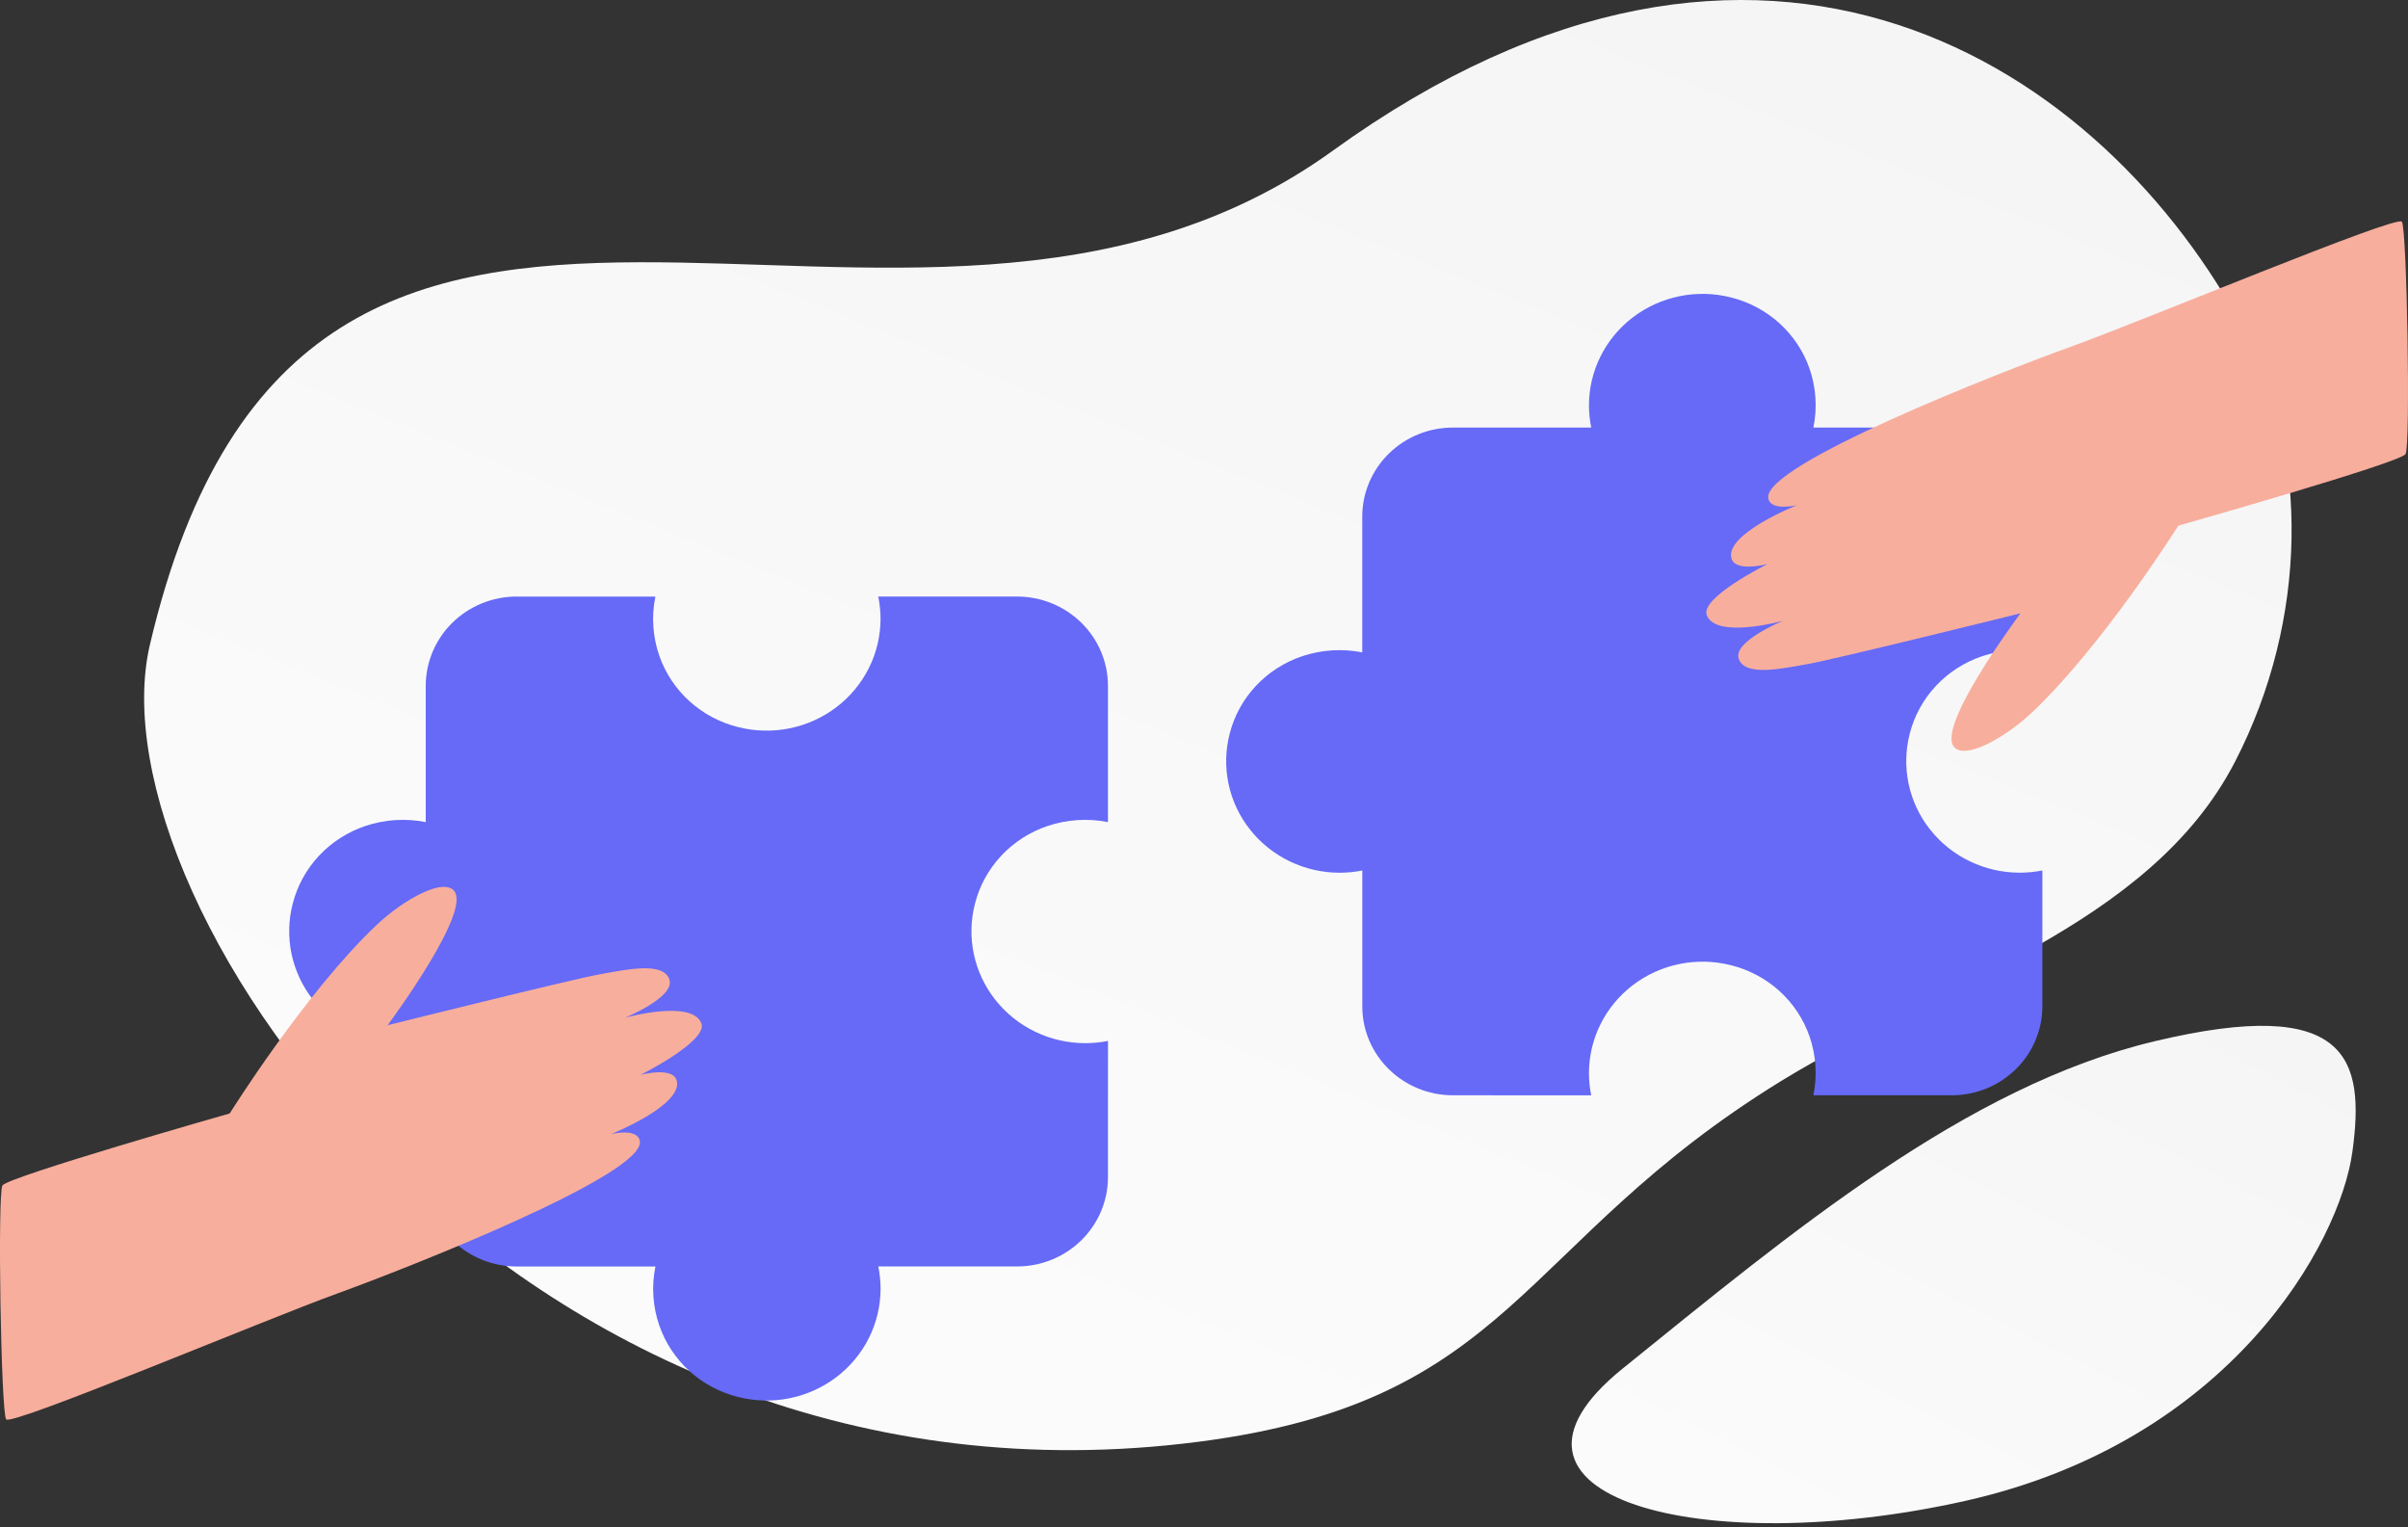 <svg width="440" height="279" viewBox="0 0 440 279" fill="none" xmlns="http://www.w3.org/2000/svg">
<rect x="0" y="0" width="440" height="279" fill="#333333" stroke="none"/>
<path d="M27.392 117.773C16.227 165.379 94.638 279.432 219.013 263.389C276.859 255.926 277.155 227.21 325.391 197.526C354.142 179.835 392.809 169.345 408.391 139.157C421.849 113.102 421.82 82.625 410.343 60.846C384.531 11.866 322.2 -29.293 243.547 27.521C164.895 84.334 56.203 -5.004 27.392 117.773Z" fill="url(#paint0_linear_441_609)"/>
<path d="M296.486 250.027C327.315 225.13 359.213 198.439 393.678 190.226C429.231 181.747 432.151 193.505 429.848 210.371C427.546 227.236 407.436 263.343 359.116 274.186C310.784 285.032 267.637 273.33 296.486 250.027Z" fill="url(#paint1_linear_441_609)"/>
<path fill-rule="evenodd" clip-rule="evenodd" d="M373.182 94.365V119.173H373.19C369.529 118.447 365.737 118.689 362.202 119.874C358.969 120.959 356.064 122.821 353.751 125.29C351.439 127.759 349.792 130.757 348.962 134.011C348.179 137.018 348.106 140.16 348.749 143.199C349.391 146.237 350.733 149.091 352.67 151.543C354.608 153.995 357.09 155.98 359.928 157.347C362.766 158.713 365.885 159.425 369.046 159.428C370.438 159.426 371.826 159.289 373.19 159.02V183.829C373.19 185.965 372.762 188.08 371.929 190.053C371.096 192.026 369.876 193.819 368.337 195.329C366.799 196.839 364.972 198.037 362.962 198.855C360.952 199.672 358.798 200.092 356.622 200.092H331.35V200.1C332.089 196.506 331.842 192.784 330.636 189.314C329.53 186.14 327.633 183.288 325.118 181.018C322.602 178.748 319.548 177.132 316.233 176.317C313.171 175.548 309.97 175.477 306.875 176.108C303.78 176.739 300.872 178.055 298.375 179.957C295.877 181.859 293.855 184.296 292.463 187.082C291.07 189.868 290.345 192.929 290.341 196.032C290.343 197.399 290.482 198.761 290.757 200.1L265.493 200.092C256.345 200.094 248.927 192.816 248.924 183.836V159.028C247.56 159.297 246.172 159.434 244.78 159.436C241.619 159.433 238.501 158.72 235.663 157.354C232.826 155.987 230.343 154.002 228.406 151.55C226.468 149.098 225.127 146.244 224.484 143.206C223.841 140.168 223.913 137.026 224.696 134.019C225.526 130.765 227.173 127.767 229.485 125.298C231.798 122.829 234.703 120.967 237.936 119.882C241.471 118.697 245.263 118.455 248.924 119.18H248.917V94.372C248.916 92.236 249.345 90.121 250.177 88.147C251.01 86.174 252.23 84.381 253.769 82.871C255.307 81.36 257.134 80.162 259.144 79.345C261.154 78.528 263.309 78.107 265.485 78.108H290.757C290.482 76.768 290.343 75.406 290.341 74.04C290.345 70.937 291.07 67.875 292.462 65.089C293.854 62.303 295.876 59.866 298.374 57.964C300.872 56.062 303.779 54.745 306.874 54.115C309.97 53.484 313.171 53.555 316.233 54.324C319.547 55.141 322.6 56.758 325.115 59.028C327.63 61.298 329.528 64.149 330.636 67.322C331.842 70.791 332.089 74.514 331.35 78.108H356.622C361.016 78.108 365.23 79.821 368.338 82.871C371.445 85.921 373.19 90.058 373.19 94.372L373.182 94.365ZM94.406 108.988H119.758V108.98C119.017 112.586 119.264 116.32 120.474 119.802C121.583 122.986 123.486 125.847 126.01 128.124C128.533 130.402 131.597 132.024 134.922 132.841C137.995 133.612 141.206 133.684 144.311 133.051C147.415 132.417 150.332 131.096 152.837 129.188C155.343 127.28 157.372 124.835 158.768 122.04C160.165 119.246 160.892 116.174 160.896 113.061C160.893 111.691 160.753 110.324 160.478 108.98H185.83C188.013 108.98 190.174 109.402 192.191 110.222C194.207 111.042 196.039 112.244 197.583 113.759C199.126 115.275 200.35 117.074 201.185 119.053C202.021 121.033 202.45 123.155 202.45 125.298V150.186H202.458C198.785 149.458 194.981 149.701 191.435 150.89C188.192 151.978 185.277 153.846 182.958 156.324C180.638 158.801 178.986 161.809 178.154 165.073C177.368 168.089 177.295 171.241 177.94 174.289C178.585 177.337 179.93 180.201 181.874 182.66C183.817 185.12 186.308 187.112 189.155 188.483C192.002 189.854 195.13 190.569 198.301 190.572C199.697 190.57 201.089 190.433 202.458 190.163L202.45 215.043C202.451 224.053 195.015 231.358 185.838 231.361H160.486C160.761 232.704 160.901 234.071 160.903 235.442C160.9 238.555 160.172 241.626 158.775 244.421C157.379 247.215 155.35 249.66 152.845 251.568C150.339 253.476 147.423 254.797 144.318 255.43C141.213 256.064 138.002 255.992 134.93 255.222C131.605 254.404 128.541 252.782 126.017 250.505C123.494 248.227 121.591 245.366 120.482 242.182C119.272 238.701 119.025 234.966 119.766 231.361V231.368H94.415C92.232 231.369 90.07 230.947 88.054 230.127C86.037 229.307 84.205 228.105 82.661 226.59C81.118 225.074 79.894 223.275 79.059 221.296C78.224 219.316 77.794 217.194 77.794 215.051V190.163C76.426 190.433 75.033 190.57 73.637 190.572C70.466 190.569 67.338 189.854 64.491 188.483C61.644 187.112 59.153 185.121 57.209 182.661C55.266 180.201 53.92 177.338 53.276 174.29C52.631 171.241 52.704 168.089 53.49 165.073C54.325 161.81 55.977 158.803 58.297 156.326C60.617 153.849 63.53 151.98 66.772 150.89C70.318 149.701 74.122 149.458 77.794 150.186V125.298C77.794 123.155 78.224 121.033 79.059 119.053C79.894 117.073 81.118 115.274 82.661 113.759C84.205 112.244 86.037 111.042 88.054 110.222C90.07 109.402 92.232 108.98 94.415 108.98" fill="#666AF6"/>
<path d="M1.12 259.292C0.183 257.983 -0.48 218.165 0.443 216.574C1.37 214.987 41.974 203.409 41.974 203.409C41.974 203.409 55.72 181.421 68.678 169.108C73.788 164.247 81.256 160.166 83.088 162.897C84.224 164.589 82.42 168.921 79.87 173.481C79.864 173.496 79.857 173.51 79.847 173.522C76.296 179.865 71.321 186.618 70.853 187.252C70.84 187.267 70.827 187.282 70.816 187.298C70.816 187.298 104.498 178.898 109.575 177.995C114.651 177.084 121.276 175.634 122.329 178.999C123.298 182.09 114.721 185.711 114.211 185.925C114.762 185.775 126.418 182.615 128.147 186.924C129.432 190.13 117.377 196.195 117.02 196.368C117.321 196.291 123.066 194.804 123.673 197.485C124.67 201.895 112.166 206.975 111.656 207.185C111.939 207.116 116.585 206.04 116.919 208.507C117.744 214.617 74.733 231.553 61.59 236.319C48.432 241.079 2.061 260.601 1.12 259.292ZM438.88 40.502C439.817 41.802 440.48 81.37 439.557 82.952C438.63 84.529 398.033 96.034 398.033 96.034C398.033 96.034 384.289 117.884 371.333 130.119C366.225 134.95 358.757 139.005 356.926 136.291C355.791 134.61 357.594 130.305 360.143 125.774C360.148 125.76 360.157 125.747 360.166 125.733C363.717 119.43 368.691 112.719 369.159 112.089C369.187 112.057 369.196 112.044 369.196 112.044C369.196 112.044 335.52 120.39 330.444 121.287C325.368 122.194 318.744 123.635 317.692 120.29C316.724 117.218 325.299 113.62 325.809 113.408C325.257 113.557 313.604 116.697 311.875 112.415C310.591 109.229 322.643 103.203 323 103.031C322.699 103.108 316.955 104.585 316.348 101.92C315.351 97.538 327.853 92.491 328.363 92.282C328.08 92.35 323.436 93.42 323.102 90.968C322.277 84.896 365.28 68.066 378.421 63.331C391.576 58.6 437.94 39.201 438.88 40.502Z" fill="#F8AE9D"/>
<defs>
<linearGradient id="paint0_linear_441_609" x1="90.787" y1="425.365" x2="400.242" y2="-341.064" gradientUnits="userSpaceOnUse">
<stop stop-color="white"/>
<stop offset="1" stop-color="#EEEEEE"/>
</linearGradient>
<linearGradient id="paint1_linear_441_609" x1="293.93" y1="357.708" x2="453.898" y2="40.665" gradientUnits="userSpaceOnUse">
<stop stop-color="white"/>
<stop offset="1" stop-color="#EEEEEE"/>
</linearGradient>
</defs>
</svg>
